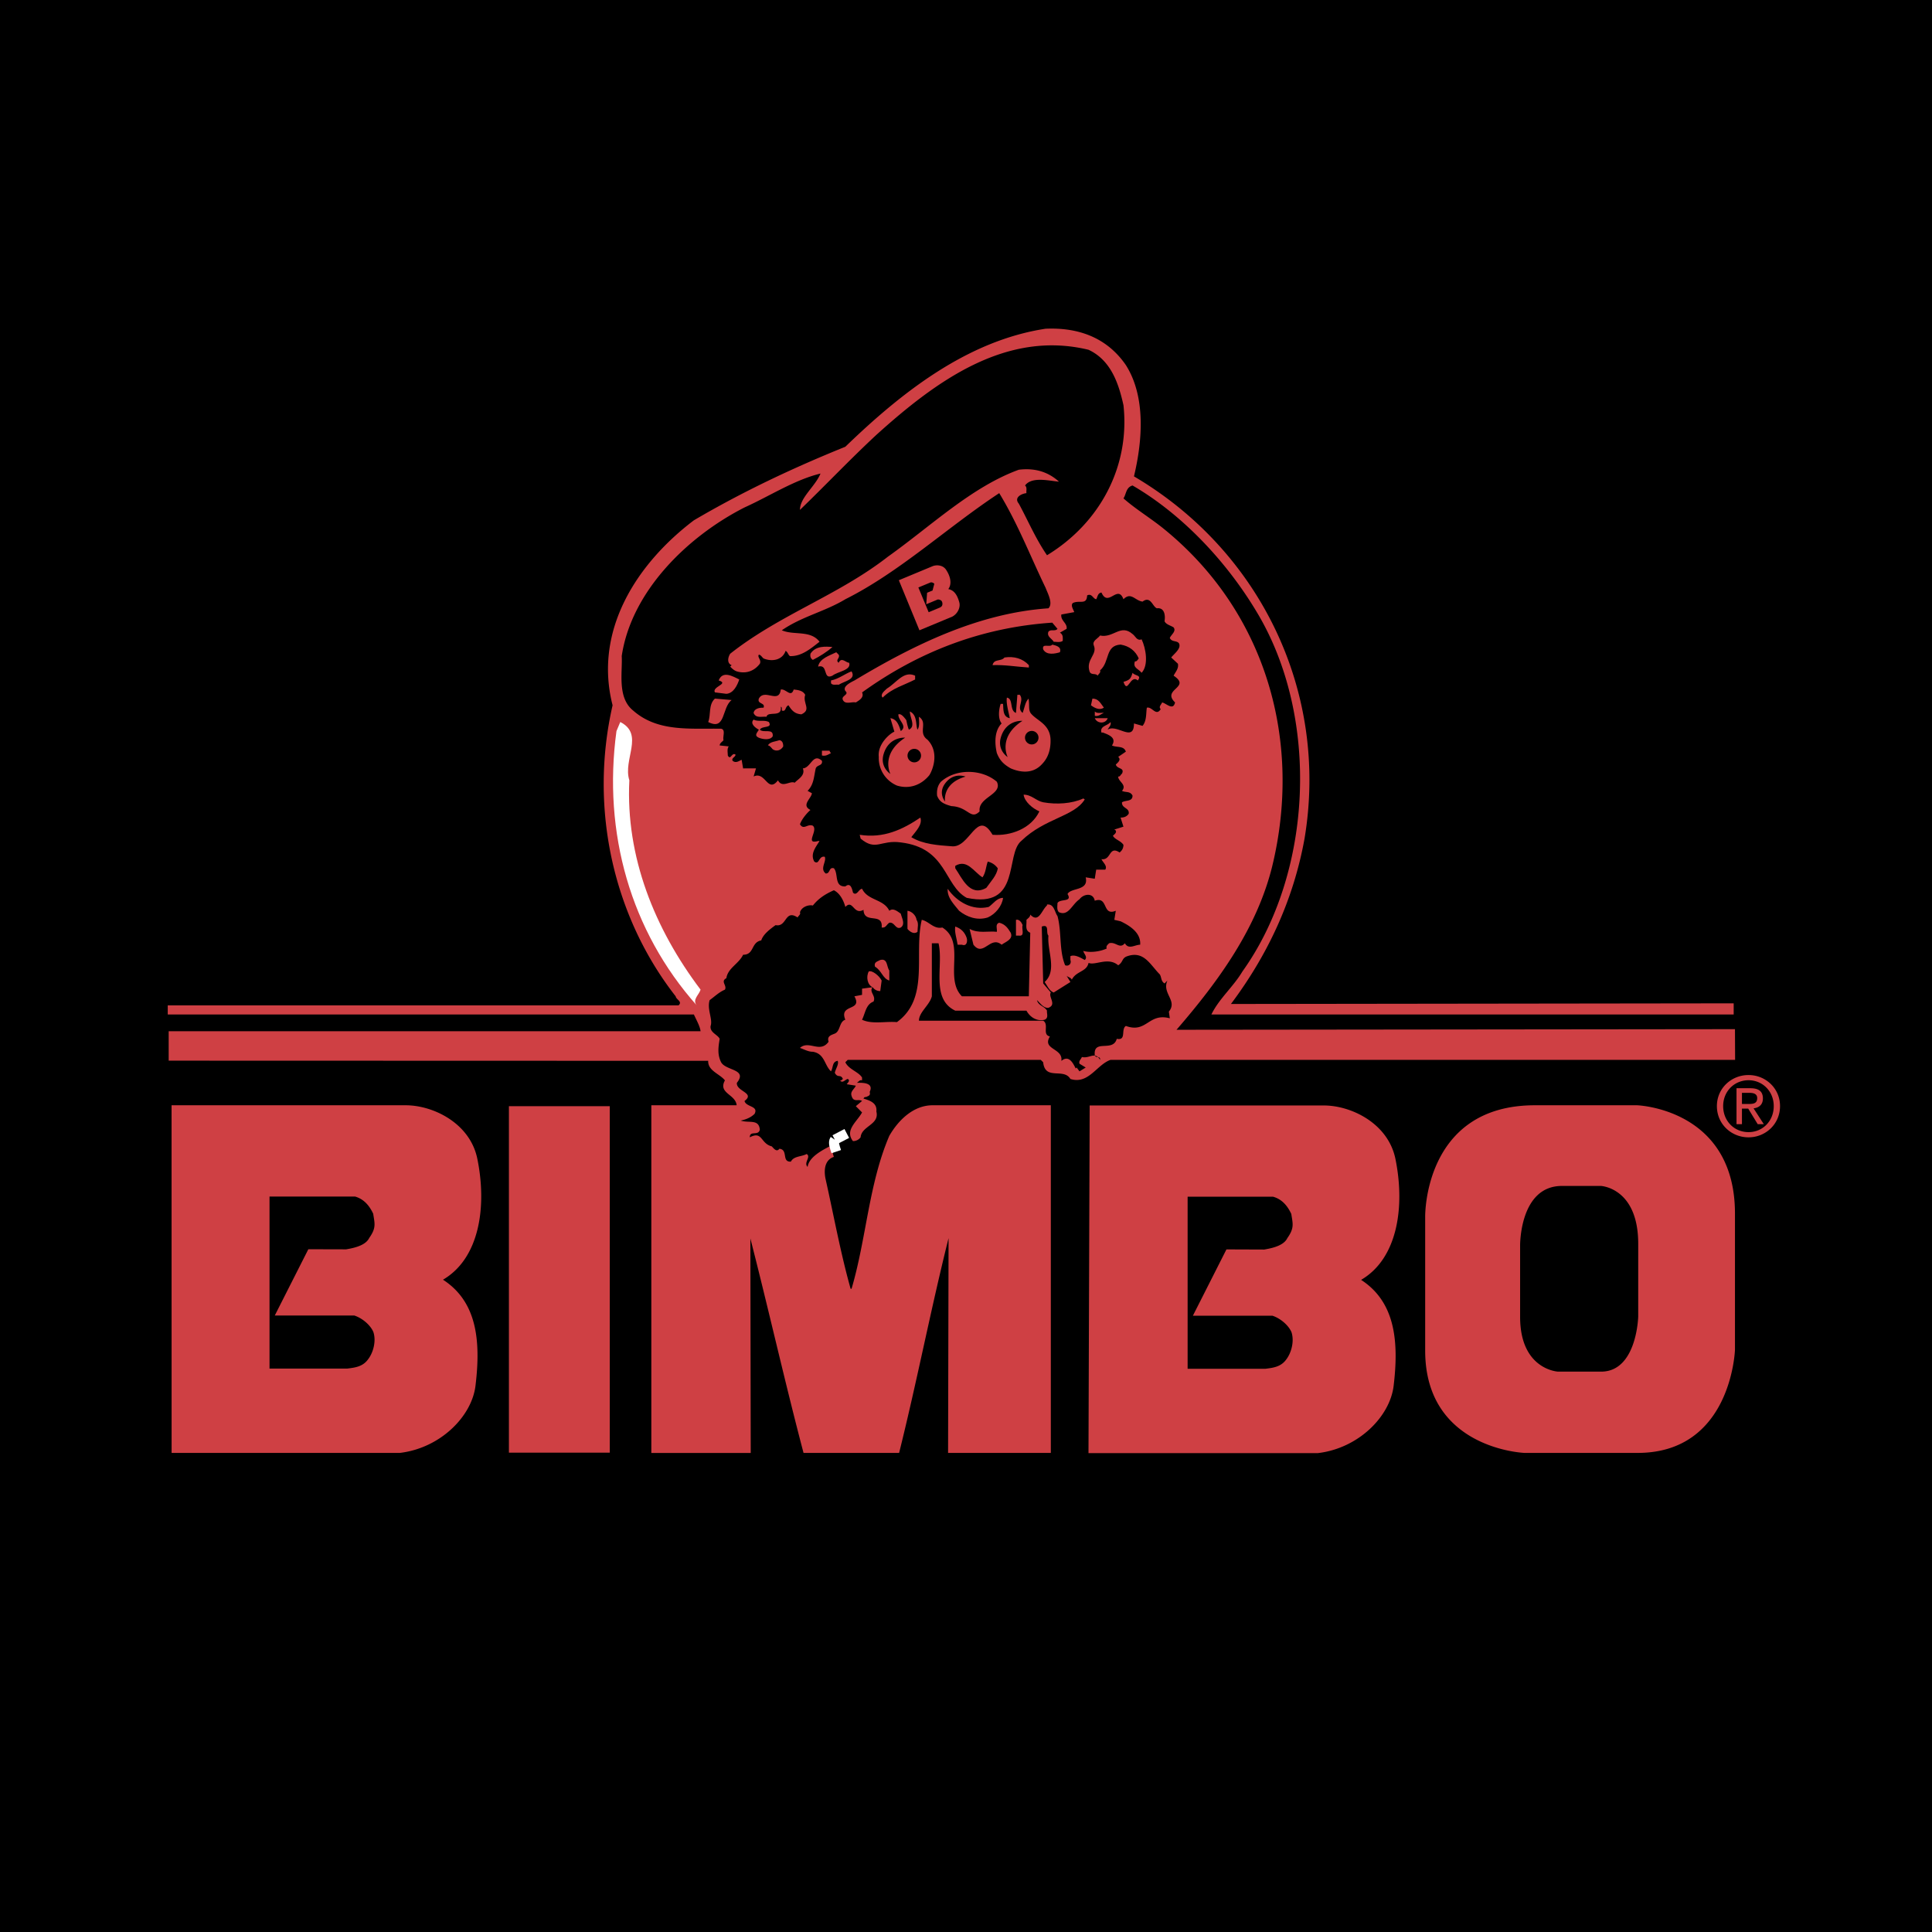 <svg xmlns="http://www.w3.org/2000/svg" width="2500" height="2500" viewBox="0 0 192.756 192.756"><path fill-rule="evenodd" clip-rule="evenodd" d="M0 0h192.756v192.756H0V0z"/><path d="M14.082 96.93v50.646h164.733V97.174h-52.068s7.396-6.407 5.855-23.661c-.934-10.437-9.242-23.412-17.562-27.418 0 0 1.85-6.162-1.539-11.709-3.168-5.183-12.498-4.07-18.179-1.23-3.698 1.847-11.397 8.008-12.939 9.549-1.541 1.54-10.783 3.08-16.635 8.318-3.697 4.004-8.012 8.625-8.012 19.101 1.383 3.109-2.463 14.48 5.238 27.049l-48.892-.243z" fill-rule="evenodd" clip-rule="evenodd" fill="#fff" fill-opacity="0"/><path d="M113.9 63.787c.428.906.717 2.574 0 3.337-.334-.428-.904-.477-.666-1.145.189.049.285-.189.379-.286-.332-.764-.953-1.24-1.811-1.382-1.574.094-1.049 1.717-2.049 2.574.094.238-.145.335-.24.525-.191-.287-.668 0-.811-.429-.381-1.192.811-1.668.43-2.577-.189-.476.381-.666.621-.998 1.334.283 2.049-1.193 3.242-.146.286.192.429.717.905.527z" fill-rule="evenodd" clip-rule="evenodd" fill="#cf4044"/><path d="M77 64.406c-.574 0-1.192-.094-1.575.384.047.189-.095.429.144.525-.668 0-1.382 0-1.668.521h-.525c.764-1.238 2.478-1.906 3.624-1.43z" fill-rule="evenodd" clip-rule="evenodd" fill="#fff"/><path d="M105.748 65.076c-.479.143-1.336.332-1.67-.286-.141-.67.67-.145.908-.478.332.094.953.19.762.764zM83.053 64.551c-.525.476-1.289.953-1.955 1.286-.238-.142-.285-.381-.238-.618.525-.813 1.526-.717 2.193-.668zM83.674 65.315c.188.332-.382.521 0 .808.285-.619.714 0 1.048 0 .238.764-1.144.86-1.669 1.289-1.001.477-.38-1.193-1.43-.906.141-.811 1.144-1.098 1.811-1.43l.24.239zM102.65 66.361v.239c-1.385-.095-2.434-.286-3.623-.239.141-.667.857-.332 1.189-.763.956-.142 1.813.096 2.434.763zM84.96 66.983c.477.81-.666.951-1.286 1.334-.24-.049-.572.096-.764-.143v-.286c.764-.144 1.384-.667 2.05-.905zM91.301 67.792c-1.095.572-2.288.858-3.241 1.812-.287-.333.191-.669.429-.907.953-.571 1.669-1.811 2.812-1.286v.381zM113.52 67.889c-.764-.667-1.002 1.43-1.43.141.619-.189.717-.286.906-.905.238.333.953.19.524.764zM73.755 67.792c-.189.572-.569 1.382-1.286 1.43l-1.143-.143c-.335-.573 1.476-.858.379-1.191.382-1.002 1.385-.43 2.05-.096zM79.19 68.793c.431.049.909.093 1.146.525-.286.857.667 1.477-.383 1.953-.667-.048-.953-.38-1.286-.905-.382.144-.193.669-.667.525 0-.142.046-.335-.097-.381.143 1.144-1.287.381-1.43 1-.478-.046-1.05.189-1.288-.381.096-.524.764-.524 1-.524.191-.525-.666-.333-.476-.905.572-1.048 2.003.572 2.193-.906.528-.097 1.005.857 1.288-.001zM72.994 69.843c-1 .761-.571 3.099-2.337 2.192.288-.715 0-1.717.67-2.336l1.667.144zM110.135 70.604c-.428.287-.906.048-1.289-.238l.145-.667c.618 0 .812.477 1.144.905zM110.135 71.129c-.287.095-.525.381-.906.288v-.429c.238.236.619.094.906.141zM110.516 71.654c-.191.574-1.049.574-1.287 0h1.287zM76.714 72.035c.38.667-.667.334-.906.763.379.38 1.381-.191 1.286.666-.286.43-1.001.288-1.382.143-.524-.236-.143-.522 0-.809-.381-.191-.906-.62-.524-1.002.427.239 1.096 0 1.526.239zM78.144 74.467c-.239.429-.715.525-1.05.286-.143-.144-.286-.382-.476-.382.19-.38.762-.38 1.143-.525.335.049.383.382.383.621zM82.767 74.896c0 .096.096.189.144.239-.286.144-.524.334-.907.238v-.477h.763zM108.086 79.663c-1.146.525-2.67.62-4.006.381-.717-.142-1.146-.761-1.955-.761.094.714.906 1.382 1.574 1.668-.812 1.714-2.861 2.478-4.672 2.335-1.574-2.671-2.243 1.383-4.102 1.145-1.288-.097-2.831-.187-4.004-.907.429-.572 1.143-1.24.904-1.954-1.765 1.191-3.67 2.097-6.053 1.716l.093.381c1.528 1.289 2.015.1 4.003.381 4.648.555 4.293 4.29 6.583 5.531 5.481 1.143 3.788-4.34 5.456-5.693 2.342-2.265 5.27-2.413 6.318-4.128l-.139-.095zm-9.68 8.918c-1.67.951-2.431-1.002-3.1-1.955v-.239c1.191-.715 1.862.62 2.719 1.145.334-.478.334-1.05.523-1.574.381.095.715.285 1 .668-.093.713-.712 1.333-1.142 1.955z" fill-rule="evenodd" clip-rule="evenodd" fill="#cf4044"/><path d="M98.643 90.485c.479-.332.812-.904 1.432-.904-.094.811-.762 1.621-1.525 1.954-1.049.335-2.099-.047-2.86-.667-.524-.666-1.192-1.287-1.143-2.193.952 1.335 2.474 2.193 4.096 1.81zM91.446 91.773c.237.335.093.764.093 1.192-.332.286-.763 0-1-.287v-1.812c.43.051.858.479.907.907zM102.029 92.298c-.143.332.287 1.144-.381 1.047h-.285v-1.572c.332-.096.571.287.666.525zM100.838 93.059c.285.67-.525.908-.906 1.195-1.143-.954-1.814 1.286-2.812 0l-.383-1.575c.907.477 1.813.19 2.719.287.047-.335-.191-.764.238-.906.574.142.857.523 1.144.999zM96.45 93.587c.096.333 0 .857-.475.667h-.432c-.094-.621-.332-1.289-.237-1.813.572.189.954.572 1.144 1.146zM87.963 97.826c-.237-.475-.954-1.047-1.286-.904-.287.525-.144 1.336.381 1.574.189.24.43.383.764.383l.141-1.053z" fill-rule="evenodd" clip-rule="evenodd" fill="#cf4044"/><path d="M173.098 102.68l-55.717.061c4.291-4.959 8.012-10.157 9.535-16.259 3.051-12.49-.57-25.364-10.729-33.66-1.334-1.096-2.859-2.002-4.098-3.099.285-.429.238-1.096.906-1.286 5.006 2.908 9.438 7.674 12.396 12.633 6.291 10.441 5.623 25.984-1.434 35.853-.904 1.525-2.336 2.719-3.096 4.291h52.109v-1.111l-50.158.064c3.721-4.961 6.246-10.442 7.342-16.498 2.434-14.589-4.385-28.701-17.018-36.141.857-3.572 1.189-7.96-.811-11.108-1.906-2.765-4.768-3.766-8.012-3.622-7.771 1.192-14.301 6.292-19.975 11.776-5.196 2.097-10.251 4.481-15.115 7.342-5.723 4.34-10.011 11.012-8.104 18.451-2.383 10.392.143 21.168 6.293 29.036.048.334.715.525.287.904H16.736v.906h52.491c.239.525.621 1.193.667 1.67H16.83v2.939l53.827.016c-.045 1 1.146 1.287 1.669 1.953-.715 1.289 1.074 1.383 1.169 2.482h-8.512v34.689H74.9l-.035-21.4c1.811 7.057 3.445 14.338 5.304 21.395h9.536c1.762-7.057 3.17-14.375 4.934-21.43l-.049 21.43h10.251v-34.684H93.044c-1.909 0-3.411 1.477-4.317 3.049-2.049 4.77-2.289 10.252-3.767 15.258h-.094c-1.004-3.574-1.671-7.248-2.48-10.869-.19-.812-.19-1.957.81-2.289-.143-.381-.143-.762-.429-1.049-.715.381-2.05 1.049-2.193 2.049-.429-.428.383-1-.095-1.287-.525.287-1.286.191-1.572.762-.953.049-.239-1.191-1.146-1.285-.285.381-.571-.047-.761-.238-1.146-.287-.907-1.574-2.194-.904 0-.719.857-.098 1.002-.764-.097-1.1-1.099-.621-1.907-.906.476-.096 1-.287 1.382-.67.428-.809-.86-.666-1.002-1.285 1.096-.811-.857-.953-.763-1.812 1.098-1.383-1.096-1.193-1.573-2.051-.38-.764-.286-1.479-.143-2.336-.192-.428-1-.619-.904-1.287.236-.668-.383-1.668-.096-2.574.525-.381.954-.809 1.524-1.047.237-.43-.477-.812.144-1.145.143-1.002 1.241-1.434 1.67-2.337 1.144 0 .761-1.239 1.811-1.432.189-.618.904-1.144 1.429-1.524 1.146.239.906-1.62 2.195-.764.093-.19.332-.286.237-.524.191-.571.905-.764 1.287-.667.572-.715 1.24-1.144 2.097-1.523.667.332 1.002 1.143 1.146 1.665.761-.808.81.86 1.811.286.049 1.48 1.955.192 1.811 1.766.431.046.431-.239.764-.477.524-.097.621.716 1.143.477.478-.335.096-.954 0-1.382-.286-.191-.761-.621-1.143-.287-.571-1.191-2.146-1.001-2.717-2.193-.334 0-.525.764-.908.381-.093-.381-.236-1.048-.761-.62-1.146.049-.667-1.286-1.146-1.81-.522-.145-.333.524-.81.524-.622-.476.097-1.192-.097-1.668-.619-.145-.525.857-1.047.476-.429-.762.143-1.432.522-2.051h-.141c-1.382.382.047-1.048-.525-1.524-.525-.239-.906.477-1.287-.145.191-.525.667-1.095 1.048-1.43-.954-.478.096-1.145.144-1.669l-.43-.238c.621-.62.621-1.382.812-2.24.144-.382.715-.237.618-.763-.905-.812-1.096.715-1.904.763.283.716-.525 1.096-.812 1.431-.476-.239-1.24.571-1.668-.239-1.047 1.335-1.24-.953-2.432-.382l.238-.81H74.14l-.146-.859c-.239.096-.571.383-.904.096-.143-.288.333-.384.286-.62-.381-.24-.477.62-.763.095 0-.288-.096-.667.096-.906l-.906-.096c0-.239.285-.38.381-.525-.096-.381.239-1.047-.239-1.143-3.146-.046-6.341.333-8.772-1.811-1.621-1.287-1.05-3.863-1.144-5.436.954-6.436 6.531-11.92 12.252-14.829 2.527-1.143 5.006-2.764 7.58-3.382-.524 1.286-2.049 2.384-2.049 3.624 2.574-2.481 4.958-5.006 7.626-7.487 5.915-5.339 12.921-10.49 21.169-8.485 2.242 1.049 3.006 3.385 3.482 5.531.666 6.15-2.383 11.774-7.629 14.968-1.145-1.667-1.906-3.48-2.812-5.149-.525-.618.285-1.002.762-1.048-.047-.237.096-.572-.143-.762.666-.909 2.336-.478 3.387-.384-1.1-.998-2.434-1.382-4.006-1.19-4.72 1.716-8.772 5.627-13.064 8.678-4.957 3.862-10.776 5.767-15.733 9.679-.239.38-.335.953.144 1.143l-.144.144c.19.191.379.381.667.478.812.238 1.669.046 2.29-.764.189-.382-.286-.667-.097-.904.189 0 .335.283.476.379.812.335 1.86.19 2.195-.764.238.145.238.384.429.525 1.192.048 2.146-.811 2.954-1.43-.904-1.192-2.571-.618-3.763-1.145 2.002-1.382 4.288-1.858 6.34-3.098 5.435-2.72 10.204-7.201 15.352-10.585 1.859 3.052 3.1 6.293 4.623 9.44.238.619.764 1.574.287 2.05-6.961.478-13.396 3.624-19.356 7.201-.477.237-1.192.618-.906 1.047.429.383-.479.476-.239.908.239.475.857.143 1.286.236.287-.19.857-.475.621-1 5.626-4.053 11.919-6.485 18.976-6.96l.521.618c-.238.286-.666 0-.904.286-.191.478.334.667.525 1.002.287 0 .666.094.904-.096 0-.333.049-.619-.285-.81l.668-.383c.096-.571-.621-.81-.525-1.431l1.287-.237c-.094-.285-.381-.667-.143-.906.666-.332 1.383.239 1.43-.761.479-.24.574.333.906.381.143-.239.143-.621.525-.667.668 1.524 1.621-.86 2.193.667.76-.764 1.145.141 1.906.237.811-.619 1 .525 1.432.667.76-.094.857.715.76 1.288.146.333.623.429.906.619.287.381-.238.716-.381 1.05.189.429.668.239.906.523.287.525-.477 1.05-.764 1.43l.668.621c.096.478-.236.81-.43 1.193 1.812 1.192-1.238 1.334.145 2.668-.189.859-.857.096-1.289 0-.094.238-.379.431-.141.67-.477.761-.859-.287-1.383-.145-.098.573 0 1.288-.43 1.813l-.857-.239c0 1.953-1.719 0-2.623.62.096-.239.381-.429.285-.763-.285.382-1.094.382-.904 1.049h.143c.477.19 1.43.477.906 1.286.475.238 1.189 0 1.383.621l-.764.522c.336.288-.047.574-.238.764.143.477.906.286.619.907-.143.095-.191.333-.381.285 0 .524.906.811.381 1.43.336.19.811 0 1.051.476 0 .621-.668.429-1.051.667-.045.622.764.525.668 1.146-.191.285-.479.381-.811.381l.287.905-.908.286.145.097c.094.238-.145.381-.287.523.189.382.764.476 1.051.907 0 .333-.145.572-.383.761-1.096-.715-.811.812-1.811.667.143.335.619.669.379 1.049h-.904l-.143.906-.906-.142c.334 1.382-1.477 1.001-1.811 1.668.523.857-.764.429-1.004.906 0 .286-.092.666.146.905.953.429 1.285-.764 2.047-1.286.43-.572 1.385-.669 1.527.142 1.383-.477.715 1.573 2.098 1.001l-.145.906.621.143c.906.431 2.051 1.143 1.957 2.338-.525 0-1.146.524-1.527-.145-.525.621-.906-.19-1.572 0-.145.145-.336.286-.238.525-.715.332-1.719.429-2.336.238.045.286.475.619.141.906-.428-.239-1-.574-1.43-.381v.381c.143.379-.189.667-.525.525-.617-1.48-.332-3.338-.764-4.911-.283-.382-.332-1.24-1.047-1.146v.097c-.523.428-.812 1.812-1.668.906 0 .239-.238.381-.383.525.049.478-.191 1.047.383 1.286l-.143 6.343h-6.675c-1.813-1.811.429-5.387-1.956-6.865-.857.19-1.336-.621-2.051-.764-.81 3.431.811 7.818-2.478 10.203-1.144-.096-2.481.238-3.48-.238.332-.668.381-1.527 1.145-1.811.284-.574-.477-.953-.096-1.432l-1.048.143v.619l-.763.145c.857 1.523-1.573.715-.906 2.336-.622.189-.479 1.145-1.05 1.383-.335.143-.809.238-.619.811-.857 1.193-1.956-.189-2.861.619.43.141.81.383 1.287.383 1.191.191 1.146 1.334 1.812 1.953.239-.381.095-.953.668-1.049.142.332-.19.764-.287 1.193.287.57.571.094.811.617-.096.051-.144.191-.286.143.239.336.525-.092.764-.143.286.143 0 .383-.096.525l.905.143c-.142.336-.57.574-.429 1.002.191.715.667.287 1.05.525l-.621.521.621.623c-.477.904-1.765 1.762-.908 2.859a.922.922 0 0 0 .763-.379c.097-1.146 1.907-1.242 1.573-2.578.096-.857-.667-1.096-1.286-1.285.049-.096.142-.189.238-.145.287-.143.476-.143.381-.523.476-1-.906-.906-1.287-.906.191-.094.288-.332.525-.24v-.283c-.334-.572-1.336-.812-1.668-1.527l.239-.238h19.259l.24.238c.191 1.859 2.049.525 2.717 1.668 1.811.574 2.623-1.428 4.004-1.906h62.314l-.014-3.063zm-56.385-1.084c-2.145-.574-2.287 1.525-4.385.762-.525.334.094 1.479-.908 1.287-.381 1.383-2.381-.049-2.191 1.67l.008.006a.552.552 0 0 1 .309.152c.127.016.232.047.209.27a1.217 1.217 0 0 0-.209-.27c-.113-.016-.236-.025-.309-.152-.371-.055-.777.266-1.295.137-.094.238-.332.381-.24.67l.621.379-.621.381-.285-.381-.094.096c-.238-.475-.621-1.287-1.289-.859l-.143.096c.191-1.287-1.953-1.096-1.143-2.432-.811-.189-.049-1.191-.668-1.572H91.684c0-.859 1.048-1.527 1.286-2.432v-5.293h.668c.524 2.242-.81 5.531 1.669 6.723h7.104c.334.619 1.002 1.096 1.812.906.43-.191.189-.619.238-.906-.287-.477-.857-.477-1.002-1.049.287.238.621.811 1.145.764.859-.336-.049-1.096.238-1.527l-.762-.904-.143-5.674c.811-.286.379.618.666.905-.143 1.527.904 3.482-.381 4.627.287.381.43.857.906 1.047l1.668-1.047-.381-.621c.143.143.381.143.523.383.428-.861 1.479-.766 1.668-1.67.67.287 1.957-.621 2.957.239.525-.335.336-.716.906-.906 1.668-.574 2.287.857 3.242 1.812.189.285.096.666.475.906l.287-.289c-.572 1.289 1.049 2.006.145 3.1l.095.666z" fill-rule="evenodd" clip-rule="evenodd" fill="#cf4044"/><path d="M88.727 96.828v.998c-.667-.189-.764-.998-1.43-1.381-.143-.477.286-.525.525-.667.762-.191.619.667.905 1.05zM60.837 144.934H50.775v-34.569h10.062v34.569z" fill-rule="evenodd" clip-rule="evenodd" fill="#cf4044"/><path d="M83.435 114.898c-.143-.432-.333-.908-.143-1.191m0 0l1.192-.621" fill="none" stroke="#fff" stroke-miterlimit="2.613"/><path d="M44.197 127.676c3.67-2.146 4.388-7.33 3.431-12.039-.714-3.576-4.407-5.363-7.149-5.363H17.117l.004 34.684h22.762c4.051-.477 7.185-3.641 7.556-6.697.548-4.509.144-8.396-3.242-10.585zm-7.487 7.961c-.522.715-1.286.811-2.049.904H26.89v-17.162h8.534c.883.252 1.431.906 1.811 1.717.145.977.324 1.395-.392 2.408-.303.625-1.133.953-2.316 1.143l-3.764-.01-3.349 6.613h7.938c.894.297 1.668 1.049 1.907 1.668.288.906-.024 2.053-.549 2.719zM171.295 110.357c0-1.785 1.447-3.1 3.158-3.1 1.693 0 3.141 1.314 3.141 3.1 0 1.799-1.447 3.115-3.141 3.115-1.711.001-3.158-1.316-3.158-3.115zm3.158 2.596c1.404 0 2.514-1.1 2.514-2.596 0-1.473-1.109-2.582-2.514-2.582-1.422 0-2.533 1.109-2.533 2.582 0 1.497 1.111 2.596 2.533 2.596zm-.658-.797h-.543v-3.584h1.367c.846 0 1.266.312 1.266 1.02 0 .641-.404.92-.932.988l1.021 1.576h-.609l-.945-1.551h-.625v1.551l.648-2.012c.461 0 .873-.035.873-.586 0-.445-.402-.525-.781-.525h-.74v1.111h.648l-.648 2.012zM135.797 127.693c3.67-2.143 4.385-7.332 3.432-12.037-.715-3.576-4.412-5.363-7.152-5.363h-23.361l-.117 34.684h22.885c4.051-.477 7.184-3.639 7.557-6.697.545-4.509.139-8.393-3.244-10.587zm-7.485 7.965c-.525.715-1.289.809-2.053.904h-7.77v-17.164h8.533c.883.25 1.432.906 1.811 1.717.146.977.324 1.393-.391 2.406-.303.627-1.133.953-2.316 1.146l-3.764-.014-3.348 6.615h7.938c.895.299 1.668 1.051 1.908 1.668.285.908-.026 2.052-.548 2.722zM163.328 110.273h-10.193c-11.123 0-10.945 11.123-10.945 11.123v13.352c0 9.852 9.912 10.209 9.912 10.209h11.283c9.377 0 9.713-10.291 9.713-10.291v-13.588c0-10.486-9.77-10.805-9.77-10.805zm.117 21.079s-.127 5.496-3.701 5.496h-4.303s-3.779-.189-3.779-5.455v-7.129s-.066-5.943 4.172-5.943h3.887s3.725.17 3.725 5.775l-.001 7.256zM95.711 60.101c-.19-.681-.481-1.214-1.1-1.326.4-.531.194-1.319-.225-1.937-.316-.472-.954-.509-1.351-.345l-3.357 1.397 2.055 4.994 3.29-1.369c.556-.309.816-.951.688-1.414zm-1.7.264c-.033.136-.136.194-.242.253l-1.116.464-1.027-2.469 1.229-.51c.143-.015.259.043.362.138l-.177.674-.543.223-.084 1.15 1.14-.475a.527.527 0 0 1 .375.126.5.5 0 0 1 .083.426zM99.455 77.995c-1.43-1.24-4.023-1.378-5.58 0-.333.381-.429.857-.381 1.382.239.667.74.86 1.431 1.05 1.691.076 1.907 1.431 2.813.525-.191-1.431 2.34-1.672 1.717-2.957zm-5.167 1.976s-.681-.796-.046-1.73c.857-1.263 2.091-.757 2.091-.757-2.372.67-2.045 2.487-2.045 2.487zM92.534 73.799c-1-.715.089-1.668-.851-2.289 0 .431.095.953-.144 1.288-.189-.429 0-1.479-.763-1.811 0 .619.621 1.476-.094 1.811-.099-.192-.211-.709-.258-.949-.232-.303-.516-.674-.791-.578-.049.621.954 1.146.237 1.671-.201-.655-.414-1.197-1.035-1.29l.398 1.35c-.358.12-1.699 1.179-1.557 2.512a2.984 2.984 0 0 0 1.814 2.862c1.239.382 2.432-.046 3.241-1.049.4-.667.965-2.335-.197-3.528zm-3.699 3.416s-1.073-.675-.674-1.987c.536-1.771 2.146-1.629 2.146-1.629-2.504 1.629-1.472 3.616-1.472 3.616l2.383-1.154a.674.674 0 1 1 0-1.349.674.674 0 0 1 0 1.349l-2.383 1.154zM102.934 71.271c-.379-.38-.191-.772-.312-1.566-.332.333-.355.755-.592 1.423-.666-.524.189-1.192-.287-1.81h-.238l-.141 1.81c-.668-.237-.24-1.43-.908-1.524-.096.571.191 1.477.285 2.049-.713-.144-.619-.904-.666-1.43h-.238c-.191.571-.287 1.476.096 1.955-.715.713-.715 1.953-.477 2.956.287.715.648 1.109 1.383 1.526.904.388 2.215.626 3.17-.476.566-.597.84-1.426.803-2.444-.083-1.453-1.255-1.799-1.878-2.469zm-2.397 4.265s-1.072-.677-.676-1.988c.535-1.769 2.145-1.627 2.145-1.627-2.504 1.626-1.469 3.615-1.469 3.615l2.402-1.264a.673.673 0 1 1-.001-1.347.673.673 0 0 1 .001 1.347l-2.402 1.264z" fill-rule="evenodd" clip-rule="evenodd" fill="#cf4044"/><path d="M62.79 77.852c-.38 7.629 2.529 14.827 7.105 20.884-.143.521-.859 1-.381 1.57-6.578-7.39-9.392-17.209-8.009-27.364l.38-.907c2.432 1.24.238 3.72.905 5.817z" fill-rule="evenodd" clip-rule="evenodd" fill="#fff"/></svg>
